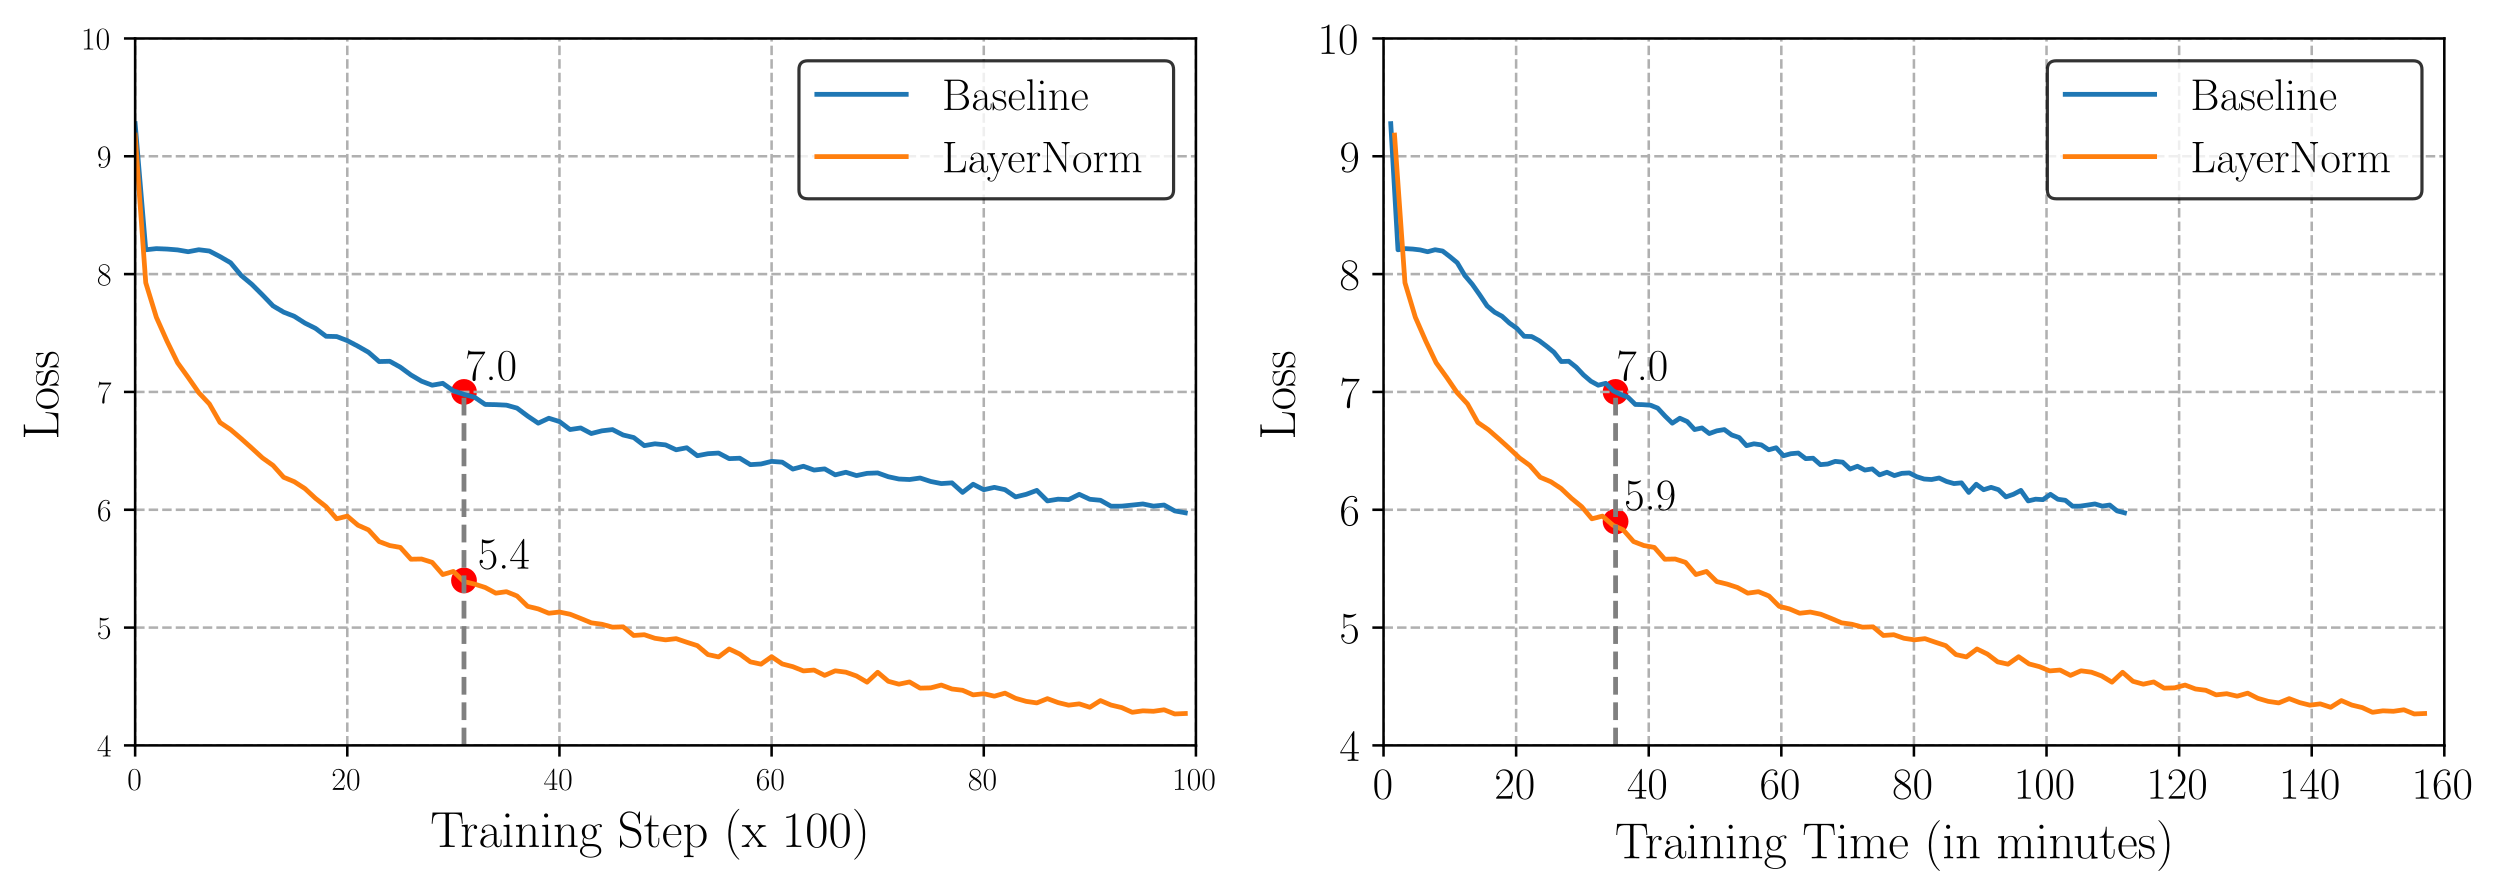 <?xml version="1.0" encoding="utf-8" standalone="no"?>
<!DOCTYPE svg PUBLIC "-//W3C//DTD SVG 1.1//EN"
  "http://www.w3.org/Graphics/SVG/1.1/DTD/svg11.dtd">
<!-- Created with matplotlib (https://matplotlib.org/) -->
<svg height="280.041pt" version="1.1" viewBox="0 0 783.129 280.041" width="783.129pt" xmlns="http://www.w3.org/2000/svg" xmlns:xlink="http://www.w3.org/1999/xlink">
 <defs>
  <style type="text/css">
*{stroke-linecap:butt;stroke-linejoin:round;}
  </style>
 </defs>
 <g id="figure_1">
  <g id="patch_1">
   <path d="M 0 280.041 
L 783.129 280.041 
L 783.129 0 
L 0 0 
z
" style="fill:#ffffff;"/>
  </g>
  <g id="axes_1">
   <g id="patch_2">
    <path d="M 42.332 233.503 
L 374.625 233.503 
L 374.625 12.043 
L 42.332 12.043 
z
" style="fill:#ffffff;"/>
   </g>
   <g id="PathCollection_1">
    <defs>
     <path d="M 0 3.536 
C 0.938 3.536 1.837 3.163 2.5 2.5 
C 3.163 1.837 3.536 0.938 3.536 0 
C 3.536 -0.938 3.163 -1.837 2.5 -2.5 
C 1.837 -3.163 0.938 -3.536 0 -3.536 
C -0.938 -3.536 -1.837 -3.163 -2.5 -2.5 
C -3.163 -1.837 -3.536 -0.938 -3.536 0 
C -3.536 0.938 -3.163 1.837 -2.5 2.5 
C -1.837 3.163 -0.938 3.536 0 3.536 
z
" id="m568f57b5bf" style="stroke:#ff0000;"/>
    </defs>
    <g clip-path="url(#p402d7a55b8)">
     <use style="fill:#ff0000;stroke:#ff0000;" x="145.343" xlink:href="#m568f57b5bf" y="122.773"/>
    </g>
   </g>
   <g id="PathCollection_2">
    <g clip-path="url(#p402d7a55b8)">
     <use style="fill:#ff0000;stroke:#ff0000;" x="145.343" xlink:href="#m568f57b5bf" y="181.829"/>
    </g>
   </g>
   <g id="matplotlib.axis_1">
    <g id="xtick_1">
     <g id="line2d_1">
      <path clip-path="url(#p402d7a55b8)" d="M 42.332 233.503 
L 42.332 12.043 
" style="fill:none;stroke:#b0b0b0;stroke-dasharray:2.96,1.28;stroke-dashoffset:0;stroke-width:0.8;"/>
     </g>
     <g id="line2d_2">
      <defs>
       <path d="M 0 0 
L 0 3.5 
" id="md07939e142" style="stroke:#000000;stroke-width:0.8;"/>
      </defs>
      <g>
       <use style="stroke:#000000;stroke-width:0.8;" x="42.332" xlink:href="#md07939e142" y="233.503"/>
      </g>
     </g>
     <g id="text_1">
      <!-- $0$ -->
      <defs>
       <path d="M 42 31.844 
C 42 37.969 41.906 48.422 37.703 56.453 
C 34 63.484 28.094 66 22.906 66 
C 18.094 66 12 63.781 8.203 56.562 
C 4.203 49.016 3.797 39.672 3.797 31.844 
C 3.797 26.109 3.906 17.375 7 9.734 
C 11.297 -0.609 19 -2 22.906 -2 
C 27.5 -2 34.5 -0.109 38.594 9.438 
C 41.594 16.375 42 24.5 42 31.844 
z
M 22.906 -0.406 
C 16.5 -0.406 12.703 5.125 11.297 12.75 
C 10.203 18.688 10.203 27.328 10.203 32.953 
C 10.203 40.688 10.203 47.109 11.5 53.234 
C 13.406 61.781 19 64.391 22.906 64.391 
C 27 64.391 32.297 61.672 34.203 53.438 
C 35.5 47.719 35.594 40.984 35.594 32.953 
C 35.594 26.422 35.594 18.375 34.406 12.453 
C 32.297 1.5 26.406 -0.406 22.906 -0.406 
z
" id="CMR17-48"/>
      </defs>
      <g transform="translate(39.841 247.421)scale(0.1 -0.1)">
       <use transform="scale(0.996)" xlink:href="#CMR17-48"/>
      </g>
     </g>
    </g>
    <g id="xtick_2">
     <g id="line2d_3">
      <path clip-path="url(#p402d7a55b8)" d="M 108.79 233.503 
L 108.79 12.043 
" style="fill:none;stroke:#b0b0b0;stroke-dasharray:2.96,1.28;stroke-dashoffset:0;stroke-width:0.8;"/>
     </g>
     <g id="line2d_4">
      <g>
       <use style="stroke:#000000;stroke-width:0.8;" x="108.79" xlink:href="#md07939e142" y="233.503"/>
      </g>
     </g>
     <g id="text_2">
      <!-- $20$ -->
      <defs>
       <path d="M 41.703 15.469 
L 39.906 15.469 
C 38.906 8.391 38.094 7.188 37.703 6.594 
C 37.203 5.797 30 5.797 28.594 5.797 
L 9.406 5.797 
C 13 9.688 20 16.766 28.5 24.938 
C 34.594 30.719 41.703 37.5 41.703 47.391 
C 41.703 59.188 32.297 66 21.797 66 
C 10.797 66 4.094 56.297 4.094 47.297 
C 4.094 43.391 7 42.891 8.203 42.891 
C 9.203 42.891 12.203 43.484 12.203 46.984 
C 12.203 50.094 9.594 51 8.203 51 
C 7.594 51 7 50.891 6.594 50.688 
C 8.5 59.188 14.297 63.391 20.406 63.391 
C 29.094 63.391 34.797 56.5 34.797 47.391 
C 34.797 38.703 29.703 31.219 24 24.734 
L 4.094 2.297 
L 4.094 0 
L 39.297 0 
z
" id="CMR17-50"/>
      </defs>
      <g transform="translate(103.809 247.421)scale(0.1 -0.1)">
       <use transform="scale(0.996)" xlink:href="#CMR17-50"/>
       <use transform="translate(45.69 0)scale(0.996)" xlink:href="#CMR17-48"/>
      </g>
     </g>
    </g>
    <g id="xtick_3">
     <g id="line2d_5">
      <path clip-path="url(#p402d7a55b8)" d="M 175.249 233.503 
L 175.249 12.043 
" style="fill:none;stroke:#b0b0b0;stroke-dasharray:2.96,1.28;stroke-dashoffset:0;stroke-width:0.8;"/>
     </g>
     <g id="line2d_6">
      <g>
       <use style="stroke:#000000;stroke-width:0.8;" x="175.249" xlink:href="#md07939e142" y="233.503"/>
      </g>
     </g>
     <g id="text_3">
      <!-- $40$ -->
      <defs>
       <path d="M 33.594 64.797 
C 33.594 66.891 33.5 67 31.703 67 
L 2 19.594 
L 2 17 
L 27.797 17 
L 27.797 7.188 
C 27.797 3.594 27.594 2.594 20.594 2.594 
L 18.703 2.594 
L 18.703 0 
C 21.906 0.188 27.297 0.188 30.703 0.188 
C 34.094 0.188 39.5 0.188 42.703 0 
L 42.703 2.594 
L 40.797 2.594 
C 33.797 2.594 33.594 3.594 33.594 7.188 
L 33.594 17 
L 43.797 17 
L 43.797 19.594 
L 33.594 19.594 
z
M 28.094 58.172 
L 28.094 19.594 
L 4 19.594 
z
" id="CMR17-52"/>
      </defs>
      <g transform="translate(170.268 247.421)scale(0.1 -0.1)">
       <use transform="scale(0.996)" xlink:href="#CMR17-52"/>
       <use transform="translate(45.69 0)scale(0.996)" xlink:href="#CMR17-48"/>
      </g>
     </g>
    </g>
    <g id="xtick_4">
     <g id="line2d_7">
      <path clip-path="url(#p402d7a55b8)" d="M 241.707 233.503 
L 241.707 12.043 
" style="fill:none;stroke:#b0b0b0;stroke-dasharray:2.96,1.28;stroke-dashoffset:0;stroke-width:0.8;"/>
     </g>
     <g id="line2d_8">
      <g>
       <use style="stroke:#000000;stroke-width:0.8;" x="241.707" xlink:href="#md07939e142" y="233.503"/>
      </g>
     </g>
     <g id="text_4">
      <!-- $60$ -->
      <defs>
       <path d="M 10.594 34.344 
C 10.594 58 21.797 63.688 28.297 63.688 
C 30.406 63.688 35.5 63.266 37.5 59.094 
C 35.906 59.094 32.906 59.094 32.906 55.594 
C 32.906 52.891 35.094 52 36.5 52 
C 37.406 52 40.094 52.391 40.094 55.797 
C 40.094 62.297 35.094 66 28.203 66 
C 16.297 66 3.797 53.297 3.797 31.422 
C 3.797 4.016 15.094 -2 23.094 -2 
C 32.797 -2 42 6.734 42 20.234 
C 42 32.828 33.906 42 23.703 42 
C 17.594 42 13.094 37.969 10.594 30.922 
z
M 23.094 0.391 
C 10.797 0.391 10.797 18.938 10.797 22.656 
C 10.797 29.906 14.203 40.391 23.5 40.391 
C 25.203 40.391 30.094 40.391 33.406 33.438 
C 35.203 29.516 35.203 25.375 35.203 20.344 
C 35.203 14.906 35.203 10.875 33.094 6.844 
C 30.906 2.703 27.703 0.391 23.094 0.391 
z
" id="CMR17-54"/>
      </defs>
      <g transform="translate(236.726 247.421)scale(0.1 -0.1)">
       <use transform="scale(0.996)" xlink:href="#CMR17-54"/>
       <use transform="translate(45.69 0)scale(0.996)" xlink:href="#CMR17-48"/>
      </g>
     </g>
    </g>
    <g id="xtick_5">
     <g id="line2d_9">
      <path clip-path="url(#p402d7a55b8)" d="M 308.166 233.503 
L 308.166 12.043 
" style="fill:none;stroke:#b0b0b0;stroke-dasharray:2.96,1.28;stroke-dashoffset:0;stroke-width:0.8;"/>
     </g>
     <g id="line2d_10">
      <g>
       <use style="stroke:#000000;stroke-width:0.8;" x="308.166" xlink:href="#md07939e142" y="233.503"/>
      </g>
     </g>
     <g id="text_5">
      <!-- $80$ -->
      <defs>
       <path d="M 27.203 35.766 
C 33.5 38.969 39.906 43.797 39.906 51.531 
C 39.906 60.688 31.094 66 23 66 
C 13.906 66 5.906 59.375 5.906 50.234 
C 5.906 47.719 6.5 43.391 10.406 39.578 
C 11.406 38.578 15.594 35.562 18.297 33.656 
C 13.797 31.344 3.297 25.812 3.297 14.766 
C 3.297 4.406 13.094 -2 22.797 -2 
C 33.5 -2 42.5 5.719 42.5 15.969 
C 42.5 25.109 36.406 29.328 32.406 32.047 
z
M 14.094 44.609 
C 13.297 45.109 9.297 48.219 9.297 52.938 
C 9.297 59.078 15.594 63.688 22.797 63.688 
C 30.703 63.688 36.5 58.062 36.5 51.531 
C 36.5 42.188 26.094 36.859 25.594 36.859 
C 25.5 36.859 25.406 36.859 24.594 37.469 
z
M 32.5 24 
C 34 22.906 38.797 19.578 38.797 13.453 
C 38.797 6.016 31.406 0.391 23 0.391 
C 13.906 0.391 7 6.922 7 14.859 
C 7 22.797 13.094 29.438 20 32.547 
z
" id="CMR17-56"/>
      </defs>
      <g transform="translate(303.185 247.421)scale(0.1 -0.1)">
       <use transform="scale(0.996)" xlink:href="#CMR17-56"/>
       <use transform="translate(45.69 0)scale(0.996)" xlink:href="#CMR17-48"/>
      </g>
     </g>
    </g>
    <g id="xtick_6">
     <g id="line2d_11">
      <path clip-path="url(#p402d7a55b8)" d="M 374.625 233.503 
L 374.625 12.043 
" style="fill:none;stroke:#b0b0b0;stroke-dasharray:2.96,1.28;stroke-dashoffset:0;stroke-width:0.8;"/>
     </g>
     <g id="line2d_12">
      <g>
       <use style="stroke:#000000;stroke-width:0.8;" x="374.625" xlink:href="#md07939e142" y="233.503"/>
      </g>
     </g>
     <g id="text_6">
      <!-- $100$ -->
      <defs>
       <path d="M 26.594 63.797 
C 26.594 65.891 26.5 66 25.094 66 
C 21.203 61.359 15.297 59.891 9.703 59.688 
C 9.406 59.688 8.906 59.688 8.797 59.5 
C 8.703 59.297 8.703 59.094 8.703 57 
C 11.797 57 17 57.594 21 59.984 
L 21 7.297 
C 21 3.797 20.797 2.594 12.203 2.594 
L 9.203 2.594 
L 9.203 0 
C 14 0.094 19 0.188 23.797 0.188 
C 28.594 0.188 33.594 0.094 38.406 0 
L 38.406 2.594 
L 35.406 2.594 
C 26.797 2.594 26.594 3.688 26.594 7.297 
z
" id="CMR17-49"/>
      </defs>
      <g transform="translate(367.153 247.421)scale(0.1 -0.1)">
       <use transform="scale(0.996)" xlink:href="#CMR17-49"/>
       <use transform="translate(45.69 0)scale(0.996)" xlink:href="#CMR17-48"/>
       <use transform="translate(91.381 0)scale(0.996)" xlink:href="#CMR17-48"/>
      </g>
     </g>
    </g>
    <g id="text_7">
     <!-- Training Step (x 100) -->
     <defs>
      <path d="M 62.203 67.688 
L 4.5 67.688 
L 2.797 45.688 
L 4.594 45.688 
C 5.906 62.203 7.297 65.094 22.703 65.094 
C 24.5 65.094 27.406 65.094 28.203 64.984 
C 30.094 64.688 30.094 63.5 30.094 61.203 
L 30.094 7.266 
C 30.094 3.688 29.797 2.594 21.5 2.594 
L 18.703 2.594 
L 18.703 0 
C 23.5 0.094 28.5 0.188 33.406 0.188 
C 38.297 0.188 43.297 0.094 48.094 0 
L 48.094 2.594 
L 45.297 2.594 
C 37 2.594 36.703 3.688 36.703 7.266 
L 36.703 61.203 
C 36.703 63.391 36.703 64.594 38.5 64.984 
C 39.297 65.094 42.203 65.094 44 65.094 
C 59.297 65.094 60.797 62.203 62.094 45.688 
L 63.906 45.688 
z
" id="CMR17-84"/>
      <path d="M 15 23.703 
C 15 33.344 19.094 42.391 26.594 42.391 
C 27.297 42.391 28 42.297 28.703 41.984 
C 28.703 41.984 26.5 41.281 26.5 38.672 
C 26.5 36.266 28.406 35.266 29.906 35.266 
C 31.094 35.266 33.297 35.969 33.297 38.781 
C 33.297 41.984 30.094 44 26.703 44 
C 19.094 44 15.797 36.562 14.797 33.047 
L 14.703 33.047 
L 14.703 44 
L 3.094 42.891 
L 3.094 40.281 
C 9 40.281 9.906 39.688 9.906 34.859 
L 9.906 6.922 
C 9.906 3.094 9.5 2.594 3.094 2.594 
L 3.094 0 
C 5.5 0.188 10.094 0.188 12.703 0.188 
C 15.594 0.188 20.703 0.188 23.406 0 
L 23.406 2.594 
C 16.203 2.594 15 2.594 15 7.109 
z
" id="CMR17-114"/>
      <path d="M 36 25.875 
C 36 32 36 35.547 31.797 39.594 
C 28.094 42.984 23.797 44 20.406 44 
C 12.5 44 6.797 37.625 6.797 30.891 
C 6.797 27.188 9.797 27 10.406 27 
C 11.703 27 14 27.797 14 30.594 
C 14 33.094 12.094 34.188 10.406 34.188 
C 10 34.188 9.5 34.094 9.203 34 
C 11.297 40.531 16.703 42.391 20.203 42.391 
C 25.203 42.391 30.703 37.828 30.703 29.297 
L 30.703 25.5 
C 24.797 25.297 17.703 24.5 12.094 21.453 
C 5.797 17.922 4 12.844 4 9 
C 4 1.203 13 -1 18.297 -1 
C 23.797 -1 28.906 2.109 31.094 7.891 
C 31.297 3.422 34.094 -0.609 38.5 -0.609 
C 40.594 -0.609 45.906 0.797 45.906 8.797 
L 45.906 14.469 
L 44.094 14.469 
L 44.094 8.703 
C 44.094 2.516 41.406 1.703 40.094 1.703 
C 36 1.703 36 6.969 36 11.438 
z
M 30.703 13.859 
C 30.703 5.047 24.5 0.594 19 0.594 
C 14 0.594 10.094 4.344 10.094 9 
C 10.094 12.047 11.406 17.406 17.203 20.656 
C 22 23.391 27.5 23.797 30.703 24 
z
" id="CMR17-97"/>
      <path d="M 15.5 61.891 
C 15.5 64.094 13.703 66 11.406 66 
C 9.203 66 7.297 64.188 7.297 61.891 
C 7.297 59.688 9.094 57.797 11.406 57.797 
C 13.594 57.797 15.5 59.594 15.5 61.891 
z
M 3.797 42.891 
L 3.797 40.297 
C 9.406 40.297 10.203 39.688 10.203 34.859 
L 10.203 6.922 
C 10.203 3.094 9.797 2.594 3.406 2.594 
L 3.406 0 
C 5.797 0.188 10.094 0.188 12.594 0.188 
C 15 0.188 19.094 0.188 21.406 0 
L 21.406 2.594 
C 15.5 2.594 15.297 3.203 15.297 6.812 
L 15.297 44 
z
" id="CMR17-105"/>
      <path d="M 41.5 30.531 
C 41.5 35.656 40.5 44 28.703 44 
C 20.797 44 16.703 37.875 15.203 33.844 
L 15.094 33.844 
L 15.094 44 
L 3.297 42.891 
L 3.297 40.281 
C 9.203 40.281 10.094 39.688 10.094 34.859 
L 10.094 6.922 
C 10.094 3.094 9.703 2.594 3.297 2.594 
L 3.297 0 
C 5.703 0.188 10.094 0.188 12.703 0.188 
C 15.297 0.188 19.797 0.188 22.203 0 
L 22.203 2.594 
C 15.797 2.594 15.406 3 15.406 6.922 
L 15.406 26.219 
C 15.406 35.453 21 42.391 28 42.391 
C 35.406 42.391 36.203 35.766 36.203 30.938 
L 36.203 6.922 
C 36.203 3.094 35.797 2.594 29.406 2.594 
L 29.406 0 
C 31.797 0.188 36.203 0.188 38.797 0.188 
C 41.406 0.188 45.906 0.188 48.297 0 
L 48.297 2.594 
C 41.906 2.594 41.5 3 41.5 6.922 
z
" id="CMR17-110"/>
      <path d="M 11.094 18.203 
C 13 16.688 16.297 15 20.297 15 
C 28.203 15 35 21.234 35 29.609 
C 35 32.234 34.203 36.266 31.203 39.391 
C 34 42.391 38.094 43.391 40.406 43.391 
C 40.797 43.391 41.406 43.391 41.906 43.094 
C 41.5 42.984 40.594 42.594 40.594 40.984 
C 40.594 39.688 41.5 38.797 42.797 38.797 
C 44.297 38.797 45.094 39.797 45.094 41.094 
C 45.094 42.984 43.594 45 40.406 45 
C 36.406 45 32.906 43.094 30.094 40.484 
C 27.094 43.188 23.5 44.188 20.297 44.188 
C 12.406 44.188 5.594 37.984 5.594 29.609 
C 5.594 23.859 8.906 20.219 9.906 19.219 
C 6.906 15.688 6.906 11.594 6.906 11.094 
C 6.906 8.5 7.906 4.688 11.297 2.594 
C 6.094 1.281 2 -2.875 2 -8.078 
C 2 -15.562 11.5 -21 22.906 -21 
C 33.906 -21 43.797 -15.766 43.797 -7.969 
C 43.797 6 29 6 21.297 6 
C 19 6 14.906 6 14.406 6.094 
C 11.297 6.594 9.203 9.391 9.203 12.891 
C 9.203 13.797 9.203 16 11.094 18.203 
z
M 20.297 16.688 
C 11.5 16.688 11.5 27.594 11.5 29.609 
C 11.5 31.625 11.5 42.484 20.297 42.484 
C 29.094 42.484 29.094 31.625 29.094 29.609 
C 29.094 27.594 29.094 16.688 20.297 16.688 
z
M 22.906 -19.312 
C 12.906 -19.312 6 -13.797 6 -8.078 
C 6 -4.859 7.703 -1.844 9.906 -0.172 
C 12.406 1.594 13.406 1.594 20.203 1.594 
C 28.406 1.594 39.797 1.594 39.797 -8.078 
C 39.797 -13.797 32.906 -19.312 22.906 -19.312 
z
" id="CMR17-103"/>
      <path d="M 43.797 67.984 
C 43.797 69.797 43.703 69.891 43.094 69.891 
C 42.5 69.891 42.297 69.484 41.906 68.594 
L 38.906 61.953 
C 35.094 67.5 29.297 70 23 70 
C 12.797 70 4.594 61.844 4.594 51.578 
C 4.594 48.453 5.297 44.016 8.703 39.781 
C 12.406 35.156 15.906 34.344 23.906 32.234 
C 26.906 31.422 31.906 30.109 32.906 29.703 
C 38.594 27.297 41.594 21.25 41.594 15.609 
C 41.594 8.344 36.5 0.594 27.797 0.594 
C 17.094 0.594 7.094 6.641 6.406 20.75 
C 6.297 22.359 6.203 22.453 5.5 22.453 
C 4.703 22.453 4.594 22.359 4.594 20.344 
L 4.594 0 
C 4.594 -1.812 4.703 -1.906 5.297 -1.906 
C 6 -1.906 6.203 -1.406 7.594 1.703 
C 7.703 2 7.703 2.203 9.594 6.031 
C 14.594 -0.609 23 -2 27.797 -2 
C 38.703 -2 46.406 7.141 46.406 17.828 
C 46.406 23.062 44.5 27.094 43.406 28.906 
C 39.203 35.359 34.703 36.562 29.906 37.766 
C 29.203 38.078 29 38.078 23.406 39.484 
C 18 40.891 15.703 41.594 13.203 44.312 
C 10.406 47.438 9.406 50.672 9.406 53.891 
C 9.406 60.438 14.594 67.594 23.094 67.594 
C 33.703 67.594 40.297 60.031 41.797 47.438 
C 42.094 45.625 42.203 45.531 42.906 45.531 
C 43.797 45.531 43.797 45.828 43.797 47.547 
z
" id="CMR17-83"/>
      <path d="M 15.094 40.391 
L 29.094 40.391 
L 29.094 43 
L 15.094 43 
L 15.094 62 
L 13.297 62 
C 13.094 51.438 9.594 42.188 1.094 41.984 
L 1.094 40.391 
L 9.797 40.391 
L 9.797 12.156 
C 9.797 10.234 9.797 -1 21.406 -1 
C 27.297 -1 30.703 4.812 30.703 12.25 
L 30.703 17.984 
L 28.906 17.984 
L 28.906 12.344 
C 28.906 5.422 26.203 0.797 22 0.797 
C 19.094 0.797 15.094 2.797 15.094 11.953 
z
" id="CMR17-116"/>
      <path d="M 38.094 23.484 
C 38.5 23.891 38.5 24.094 38.5 25.094 
C 38.5 35.172 33.094 44 21.703 44 
C 11.094 44 2.703 33.984 2.703 21.781 
C 2.703 8.656 12.203 -1 22.797 -1 
C 34 -1 38.406 9.672 38.406 11.797 
C 38.406 12.5 37.797 12.5 37.594 12.5 
C 36.906 12.5 36.797 12.297 36.406 11.078 
C 34.203 4.219 28.703 0.797 23.5 0.797 
C 19.203 0.797 14.906 3.219 12.203 7.656 
C 9.094 12.797 9.094 18.75 9.094 23.484 
z
M 9.203 25 
C 9.906 39.234 17.594 42.391 21.594 42.391 
C 28.406 42.391 33 36.062 33.094 25 
z
" id="CMR17-101"/>
      <path d="M 22 -17.406 
C 15.594 -17.406 15.203 -17 15.203 -13.031 
L 15.203 5.938 
C 18.094 1.703 22.297 -1 27.594 -1 
C 37.594 -1 47.703 7.859 47.703 21.594 
C 47.703 34.312 39 44 28.703 44 
C 22.703 44 17.797 40.672 15 36.641 
L 15 44 
L 3.094 42.891 
L 3.094 40.266 
C 9 40.266 9.906 39.672 9.906 34.812 
L 9.906 -13.031 
C 9.906 -16.891 9.5 -17.406 3.094 -17.406 
L 3.094 -20 
C 5.5 -19.812 9.906 -19.812 12.5 -19.812 
C 15.094 -19.812 19.594 -19.812 22 -20 
z
M 15.203 31.484 
C 15.203 32.906 15.203 35.016 19.094 38.766 
C 19.594 39.156 23 42.188 28 42.188 
C 35.297 42.188 41.297 33 41.297 21.5 
C 41.297 9.984 34.906 0.594 27 0.594 
C 23.406 0.594 19.5 2.312 16.5 7.047 
C 15.203 9.281 15.203 9.875 15.203 11.5 
z
" id="CMR17-112"/>
      <path d="M 30.594 -24.406 
C 30.594 -24.312 30.594 -24.109 30.297 -23.812 
C 25.703 -19.109 13.406 -6.297 13.406 24.938 
C 13.406 56.172 25.5 68.875 30.406 73.891 
C 30.406 73.984 30.594 74.188 30.594 74.484 
C 30.594 74.797 30.297 75 29.906 75 
C 28.797 75 20.297 67.578 15.406 56.562 
C 10.406 45.453 9 34.656 9 25.047 
C 9 17.828 9.703 5.625 15.703 -7.297 
C 20.5 -17.703 28.703 -25 29.906 -25 
C 30.406 -25 30.594 -24.812 30.594 -24.406 
z
" id="CMR17-40"/>
      <path d="M 26 23.297 
C 29 27.188 32.406 31.594 35.203 34.891 
C 38.5 38.688 42.297 40.297 46.703 40.391 
L 46.703 43 
C 45 42.891 41.5 42.797 39.703 42.797 
C 37 42.797 33.906 42.797 31.594 43 
L 31.594 40.391 
C 33 40.188 33.797 39.188 33.797 37.797 
C 33.797 36 32.797 34.891 32.297 34.188 
L 24.906 24.797 
L 16.094 36.297 
C 15.203 37.391 15.203 37.594 15.203 38.094 
C 15.203 39.297 16.203 40.297 17.906 40.391 
L 17.906 43 
C 15.5 42.797 11.203 42.797 8.703 42.797 
C 6 42.797 2.797 42.797 0.594 43 
L 0.594 40.391 
C 6 40.391 7.203 40 9.594 37 
L 21.094 22.094 
C 21.297 21.891 21.797 21.297 21.797 21 
C 21.797 20.594 13.094 9.891 12 8.5 
C 7.5 3.094 2.797 2.688 0.094 2.594 
L 0.094 0 
C 1.797 0.094 5.297 0.188 7.094 0.188 
C 9.094 0.188 13.5 0.188 15.297 0 
L 15.297 2.594 
C 14.703 2.688 13.094 2.891 13.094 5.188 
C 13.094 7 13.906 8.094 14.797 9.297 
L 23.094 19.5 
L 31.797 8.188 
C 32.594 7.094 33.797 5.594 33.797 4.891 
C 33.797 3.5 32.594 2.688 31 2.594 
L 31 0 
C 33.406 0.188 37.703 0.188 40.203 0.188 
C 42.906 0.188 46.094 0.188 48.297 0 
L 48.297 2.594 
C 43.297 2.594 41.797 2.797 39.406 5.891 
z
" id="CMR17-120"/>
      <path d="M 26.297 24.938 
C 26.297 32.141 25.594 44.359 19.594 57.266 
C 14.797 67.688 6.594 75 5.406 75 
C 5.094 75 4.703 74.891 4.703 74.391 
C 4.703 74.188 4.797 74.094 4.906 73.891 
C 9.703 68.875 21.906 56.172 21.906 25.047 
C 21.906 -6.188 9.797 -18.906 4.906 -23.906 
C 4.797 -24.109 4.703 -24.203 4.703 -24.406 
C 4.703 -24.906 5.094 -25 5.406 -25 
C 6.5 -25 15 -17.609 19.906 -6.594 
C 24.906 4.516 26.297 15.328 26.297 24.938 
z
" id="CMR17-41"/>
     </defs>
     <g transform="translate(134.774 265.314)scale(0.16 -0.16)">
      <use transform="scale(0.996)" xlink:href="#CMR17-84"/>
      <use transform="translate(58.703 0)scale(0.996)" xlink:href="#CMR17-114"/>
      <use transform="translate(93.983 0)scale(0.996)" xlink:href="#CMR17-97"/>
      <use transform="translate(139.674 0)scale(0.996)" xlink:href="#CMR17-105"/>
      <use transform="translate(164.545 0)scale(0.996)" xlink:href="#CMR17-110"/>
      <use transform="translate(215.44 0)scale(0.996)" xlink:href="#CMR17-105"/>
      <use transform="translate(240.311 0)scale(0.996)" xlink:href="#CMR17-110"/>
      <use transform="translate(291.207 0)scale(0.996)" xlink:href="#CMR17-103"/>
      <use transform="translate(366.973 0)scale(0.996)" xlink:href="#CMR17-83"/>
      <use transform="translate(417.869 0)scale(0.996)" xlink:href="#CMR17-116"/>
      <use transform="translate(453.149 0)scale(0.996)" xlink:href="#CMR17-101"/>
      <use transform="translate(493.635 0)scale(0.996)" xlink:href="#CMR17-112"/>
      <use transform="translate(574.606 0)scale(0.996)" xlink:href="#CMR17-40"/>
      <use transform="translate(609.887 0)scale(0.996)" xlink:href="#CMR17-120"/>
      <use transform="translate(688.256 0)scale(0.996)" xlink:href="#CMR17-49"/>
      <use transform="translate(733.946 0)scale(0.996)" xlink:href="#CMR17-48"/>
      <use transform="translate(779.637 0)scale(0.996)" xlink:href="#CMR17-48"/>
      <use transform="translate(825.327 0)scale(0.996)" xlink:href="#CMR17-41"/>
     </g>
    </g>
   </g>
   <g id="matplotlib.axis_2">
    <g id="ytick_1">
     <g id="line2d_13">
      <path clip-path="url(#p402d7a55b8)" d="M 42.332 233.503 
L 374.625 233.503 
" style="fill:none;stroke:#b0b0b0;stroke-dasharray:2.96,1.28;stroke-dashoffset:0;stroke-width:0.8;"/>
     </g>
     <g id="line2d_14">
      <defs>
       <path d="M 0 0 
L -3.5 0 
" id="mcc487c7aac" style="stroke:#000000;stroke-width:0.8;"/>
      </defs>
      <g>
       <use style="stroke:#000000;stroke-width:0.8;" x="42.332" xlink:href="#mcc487c7aac" y="233.503"/>
      </g>
     </g>
     <g id="text_8">
      <!-- $4$ -->
      <g transform="translate(30.35 236.962)scale(0.1 -0.1)">
       <use transform="scale(0.996)" xlink:href="#CMR17-52"/>
      </g>
     </g>
    </g>
    <g id="ytick_2">
     <g id="line2d_15">
      <path clip-path="url(#p402d7a55b8)" d="M 42.332 196.593 
L 374.625 196.593 
" style="fill:none;stroke:#b0b0b0;stroke-dasharray:2.96,1.28;stroke-dashoffset:0;stroke-width:0.8;"/>
     </g>
     <g id="line2d_16">
      <g>
       <use style="stroke:#000000;stroke-width:0.8;" x="42.332" xlink:href="#mcc487c7aac" y="196.593"/>
      </g>
     </g>
     <g id="text_9">
      <!-- $5$ -->
      <defs>
       <path d="M 11.406 58.594 
C 12.406 58.188 16.5 56.891 20.703 56.891 
C 30 56.891 35.094 61.891 38 64.688 
C 38 65.484 38 66 37.406 66 
C 37.297 66 37.094 66 36.297 65.594 
C 32.797 64.094 28.703 63 23.703 63 
C 20.703 63 16.203 63.359 11.297 65.484 
C 10.203 66 10 66 9.906 66 
C 9.406 66 9.297 65.891 9.297 63.906 
L 9.297 34.859 
C 9.297 33.016 9.297 32.5 10.297 32.5 
C 10.797 32.5 11 32.703 11.5 33.422 
C 14.703 38.047 19.094 40 24.094 40 
C 27.594 40 35.094 37.734 35.094 20.203 
C 35.094 16.984 35.094 11.188 32.094 6.594 
C 29.594 2.484 25.703 0.391 21.406 0.391 
C 14.797 0.391 8.094 4.984 6.297 12.688 
C 6.703 12.594 7.5 12.391 7.906 12.391 
C 9.203 12.391 11.703 13.094 11.703 16.188 
C 11.703 18.891 9.797 20 7.906 20 
C 5.594 20 4.094 18.594 4.094 15.797 
C 4.094 7.094 11 -2 21.594 -2 
C 31.906 -2 41.703 6.891 41.703 19.797 
C 41.703 32.094 33.906 41.594 24.203 41.594 
C 19.094 41.594 14.797 39.688 11.406 36 
z
" id="CMR17-53"/>
      </defs>
      <g transform="translate(30.35 200.052)scale(0.1 -0.1)">
       <use transform="scale(0.996)" xlink:href="#CMR17-53"/>
      </g>
     </g>
    </g>
    <g id="ytick_3">
     <g id="line2d_17">
      <path clip-path="url(#p402d7a55b8)" d="M 42.332 159.683 
L 374.625 159.683 
" style="fill:none;stroke:#b0b0b0;stroke-dasharray:2.96,1.28;stroke-dashoffset:0;stroke-width:0.8;"/>
     </g>
     <g id="line2d_18">
      <g>
       <use style="stroke:#000000;stroke-width:0.8;" x="42.332" xlink:href="#mcc487c7aac" y="159.683"/>
      </g>
     </g>
     <g id="text_10">
      <!-- $6$ -->
      <g transform="translate(30.35 163.142)scale(0.1 -0.1)">
       <use transform="scale(0.996)" xlink:href="#CMR17-54"/>
      </g>
     </g>
    </g>
    <g id="ytick_4">
     <g id="line2d_19">
      <path clip-path="url(#p402d7a55b8)" d="M 42.332 122.773 
L 374.625 122.773 
" style="fill:none;stroke:#b0b0b0;stroke-dasharray:2.96,1.28;stroke-dashoffset:0;stroke-width:0.8;"/>
     </g>
     <g id="line2d_20">
      <g>
       <use style="stroke:#000000;stroke-width:0.8;" x="42.332" xlink:href="#mcc487c7aac" y="122.773"/>
      </g>
     </g>
     <g id="text_11">
      <!-- $7$ -->
      <defs>
       <path d="M 45.094 61.797 
L 45.094 64 
L 21.594 64 
C 9.906 64 9.703 65.094 9.297 67 
L 7.5 67 
L 4.594 48.5 
L 6.406 48.5 
C 6.703 50.406 7.406 55.5 8.594 57.391 
C 9.203 58.188 16.594 58.188 18.297 58.188 
L 40.297 58.188 
L 29.203 41.719 
C 21.797 30.641 16.703 15.672 16.703 2.594 
C 16.703 1.391 16.703 -2 20.297 -2 
C 23.906 -2 23.906 1.391 23.906 2.688 
L 23.906 7.281 
C 23.906 23.656 26.703 34.438 31.297 41.312 
z
" id="CMR17-55"/>
      </defs>
      <g transform="translate(30.35 126.232)scale(0.1 -0.1)">
       <use transform="scale(0.996)" xlink:href="#CMR17-55"/>
      </g>
     </g>
    </g>
    <g id="ytick_5">
     <g id="line2d_21">
      <path clip-path="url(#p402d7a55b8)" d="M 42.332 85.863 
L 374.625 85.863 
" style="fill:none;stroke:#b0b0b0;stroke-dasharray:2.96,1.28;stroke-dashoffset:0;stroke-width:0.8;"/>
     </g>
     <g id="line2d_22">
      <g>
       <use style="stroke:#000000;stroke-width:0.8;" x="42.332" xlink:href="#mcc487c7aac" y="85.863"/>
      </g>
     </g>
     <g id="text_12">
      <!-- $8$ -->
      <g transform="translate(30.35 89.322)scale(0.1 -0.1)">
       <use transform="scale(0.996)" xlink:href="#CMR17-56"/>
      </g>
     </g>
    </g>
    <g id="ytick_6">
     <g id="line2d_23">
      <path clip-path="url(#p402d7a55b8)" d="M 42.332 48.953 
L 374.625 48.953 
" style="fill:none;stroke:#b0b0b0;stroke-dasharray:2.96,1.28;stroke-dashoffset:0;stroke-width:0.8;"/>
     </g>
     <g id="line2d_24">
      <g>
       <use style="stroke:#000000;stroke-width:0.8;" x="42.332" xlink:href="#mcc487c7aac" y="48.953"/>
      </g>
     </g>
     <g id="text_13">
      <!-- $9$ -->
      <defs>
       <path d="M 35.203 29.234 
C 35.203 7 26.094 0.391 18.594 0.391 
C 16.297 0.391 10.703 0.672 8.406 4.391 
C 11 4 12.906 5.391 12.906 7.891 
C 12.906 10.594 10.703 11.5 9.297 11.5 
C 8.406 11.5 5.703 11.094 5.703 7.688 
C 5.703 1.062 11.594 -2 18.797 -2 
C 30.297 -2 42 10.391 42 32.656 
C 42 60.266 30.797 66 23.203 66 
C 13.297 66 3.797 57.25 3.797 43.75 
C 3.797 31.25 11.906 22 22.094 22 
C 30.5 22 34.203 29.844 35.203 33.156 
z
M 22.297 23.594 
C 19.594 23.594 15.797 24.094 12.703 30.141 
C 10.594 34.078 10.594 38.703 10.594 43.641 
C 10.594 49.594 10.594 53.719 13.406 58.156 
C 14.797 60.266 17.406 63.688 23.203 63.688 
C 35 63.688 35 45.453 35 41.422 
C 35 34.266 31.797 23.594 22.297 23.594 
z
" id="CMR17-57"/>
      </defs>
      <g transform="translate(30.35 52.412)scale(0.1 -0.1)">
       <use transform="scale(0.996)" xlink:href="#CMR17-57"/>
      </g>
     </g>
    </g>
    <g id="ytick_7">
     <g id="line2d_25">
      <path clip-path="url(#p402d7a55b8)" d="M 42.332 12.043 
L 374.625 12.043 
" style="fill:none;stroke:#b0b0b0;stroke-dasharray:2.96,1.28;stroke-dashoffset:0;stroke-width:0.8;"/>
     </g>
     <g id="line2d_26">
      <g>
       <use style="stroke:#000000;stroke-width:0.8;" x="42.332" xlink:href="#mcc487c7aac" y="12.043"/>
      </g>
     </g>
     <g id="text_14">
      <!-- $10$ -->
      <g transform="translate(25.369 15.502)scale(0.1 -0.1)">
       <use transform="scale(0.996)" xlink:href="#CMR17-49"/>
       <use transform="translate(45.69 0)scale(0.996)" xlink:href="#CMR17-48"/>
      </g>
     </g>
    </g>
    <g id="text_15">
     <!-- Loss -->
     <defs>
      <path d="M 54.203 25.188 
L 52.406 25.188 
C 51.594 15.328 50.297 2.594 33.203 2.594 
L 23.906 2.594 
C 19.906 2.594 19.703 3.094 19.703 6.469 
L 19.703 60.812 
C 19.703 64.391 19.906 65.391 27.5 65.391 
L 29.703 65.391 
L 29.703 68 
C 25.594 67.797 20.797 67.797 16.703 67.797 
C 13.594 67.797 8 67.797 5.094 68 
L 5.094 65.391 
C 12 65.391 13.094 65.391 13.094 60.906 
L 13.094 7.078 
C 13.094 2.594 12 2.594 5.094 2.594 
L 5.094 0 
L 51.797 0 
z
" id="CMR17-76"/>
      <path d="M 43.094 21.188 
C 43.094 34 33.797 44 22.906 44 
C 12 44 2.703 34 2.703 21.188 
C 2.703 8.594 12 -1 22.906 -1 
C 33.797 -1 43.094 8.594 43.094 21.188 
z
M 22.906 0.797 
C 18.203 0.797 14.203 3.594 11.906 7.5 
C 9.406 12 9.094 17.594 9.094 22 
C 9.094 26.188 9.297 31.391 11.906 35.891 
C 13.906 39.188 17.797 42.391 22.906 42.391 
C 27.406 42.391 31.203 39.891 33.594 36.391 
C 36.703 31.688 36.703 25.094 36.703 22 
C 36.703 18.094 36.5 12.094 33.797 7.297 
C 31 2.688 26.703 0.797 22.906 0.797 
z
" id="CMR17-111"/>
      <path d="M 30.906 42 
C 30.906 43.797 30.797 43.891 30.203 43.891 
C 29.797 43.891 29.703 43.797 28.5 42.297 
C 28.203 41.891 27.297 40.891 27 40.5 
C 23.797 43.891 19.297 44 17.594 44 
C 6.5 44 2.5 38.188 2.5 32.391 
C 2.5 23.391 12.703 21.297 15.594 20.688 
C 21.906 19.391 24.094 19 26.203 17.188 
C 27.5 16 29.703 13.797 29.703 10.188 
C 29.703 6 27.297 0.594 18.094 0.594 
C 9.406 0.594 6.297 7.188 4.5 16 
C 4.203 17.391 4.203 17.5 3.406 17.5 
C 2.594 17.5 2.5 17.391 2.5 15.391 
L 2.5 1 
C 2.5 -0.812 2.594 -0.906 3.203 -0.906 
C 3.703 -0.906 3.797 -0.812 4.297 0 
C 4.906 0.891 6.406 3.297 7 4.297 
C 9 1.594 12.5 -1 18.094 -1 
C 28 -1 33.297 4.391 33.297 12.188 
C 33.297 17.297 30.594 20 29.297 21.188 
C 26.297 24.297 22.797 25 18.594 25.797 
C 13.094 27 6.094 28.391 6.094 34.5 
C 6.094 37.094 7.5 42.594 17.594 42.594 
C 28.297 42.594 28.906 32.594 29.094 29.391 
C 29.203 28.891 29.703 28.797 30 28.797 
C 30.906 28.797 30.906 29.094 30.906 30.797 
z
" id="CMR17-115"/>
     </defs>
     <g transform="translate(18.27 137.707)rotate(-90)scale(0.16 -0.16)">
      <use transform="scale(0.996)" xlink:href="#CMR17-76"/>
      <use transform="translate(57.381 0)scale(0.996)" xlink:href="#CMR17-111"/>
      <use transform="translate(103.072 0)scale(0.996)" xlink:href="#CMR17-115"/>
      <use transform="translate(138.873 0)scale(0.996)" xlink:href="#CMR17-115"/>
     </g>
    </g>
   </g>
   <g id="line2d_27">
    <path clip-path="url(#p402d7a55b8)" d="M 42.332 38.727 
L 45.655 78.244 
L 48.978 77.881 
L 52.301 78.019 
L 55.623 78.285 
L 58.946 78.858 
L 62.269 78.229 
L 65.592 78.636 
L 68.915 80.378 
L 72.238 82.311 
L 75.561 86.305 
L 78.884 89.07 
L 82.207 92.374 
L 85.53 95.823 
L 88.853 97.78 
L 92.176 99.08 
L 95.499 101.199 
L 98.822 102.856 
L 102.144 105.341 
L 105.467 105.425 
L 108.79 106.704 
L 112.113 108.452 
L 115.436 110.353 
L 118.759 113.254 
L 122.082 113.168 
L 125.405 115.017 
L 128.728 117.46 
L 132.051 119.41 
L 135.374 120.668 
L 138.697 120.074 
L 142.02 122.43 
L 145.343 123.54 
L 148.665 124.44 
L 151.988 126.692 
L 155.311 126.757 
L 158.634 126.919 
L 161.957 127.838 
L 165.28 130.327 
L 168.603 132.555 
L 171.926 131.015 
L 175.249 132.058 
L 178.572 134.556 
L 181.895 134.056 
L 185.218 135.804 
L 188.541 134.96 
L 191.863 134.567 
L 195.186 136.263 
L 198.509 137.061 
L 201.832 139.597 
L 205.155 139.023 
L 208.478 139.361 
L 211.801 140.898 
L 215.124 140.259 
L 218.447 142.757 
L 221.77 142.121 
L 225.093 141.92 
L 228.416 143.674 
L 231.739 143.535 
L 235.062 145.55 
L 238.384 145.346 
L 241.707 144.525 
L 245.03 144.774 
L 248.353 146.934 
L 251.676 146.056 
L 254.999 147.248 
L 258.322 146.877 
L 261.645 148.749 
L 264.968 147.933 
L 268.291 148.978 
L 271.614 148.275 
L 274.937 148.144 
L 278.26 149.338 
L 281.583 150.052 
L 284.905 150.211 
L 288.228 149.737 
L 291.551 150.819 
L 294.874 151.48 
L 298.197 151.253 
L 301.52 154.245 
L 304.843 151.695 
L 308.166 153.408 
L 311.489 152.664 
L 314.812 153.396 
L 318.135 155.656 
L 321.458 154.845 
L 324.781 153.618 
L 328.104 156.916 
L 331.426 156.37 
L 334.749 156.515 
L 338.072 154.852 
L 341.395 156.401 
L 344.718 156.713 
L 348.041 158.576 
L 351.364 158.553 
L 354.687 158.216 
L 358.01 157.859 
L 361.333 158.549 
L 364.656 158.202 
L 367.979 160.038 
L 371.302 160.643 
" style="fill:none;stroke:#1f77b4;stroke-linecap:square;stroke-width:1.5;"/>
   </g>
   <g id="line2d_28">
    <path clip-path="url(#p402d7a55b8)" d="M 42.332 42.318 
L 45.655 88.565 
L 48.978 99.387 
L 52.301 106.84 
L 55.623 113.626 
L 58.946 118.233 
L 62.269 123.007 
L 65.592 126.533 
L 68.915 132.337 
L 72.238 134.576 
L 75.561 137.414 
L 78.884 140.382 
L 82.207 143.431 
L 85.53 145.794 
L 88.853 149.506 
L 92.176 150.889 
L 95.499 153.039 
L 98.822 156.103 
L 102.144 158.72 
L 105.467 162.509 
L 108.79 161.669 
L 112.113 164.514 
L 115.436 165.995 
L 118.759 169.645 
L 122.082 170.893 
L 125.405 171.485 
L 128.728 175.175 
L 132.051 175.113 
L 135.374 176.159 
L 138.697 179.973 
L 142.02 179.004 
L 145.343 182.178 
L 148.665 182.97 
L 151.988 184.03 
L 155.311 185.807 
L 158.634 185.344 
L 161.957 186.692 
L 165.28 189.934 
L 168.603 190.744 
L 171.926 192.101 
L 175.249 191.722 
L 178.572 192.408 
L 181.895 193.728 
L 185.218 195.099 
L 188.541 195.549 
L 191.863 196.463 
L 195.186 196.355 
L 198.509 199.06 
L 201.832 198.825 
L 205.155 199.943 
L 208.478 200.433 
L 211.801 200.055 
L 215.124 201.184 
L 218.447 202.249 
L 221.77 205.056 
L 225.093 205.78 
L 228.416 203.294 
L 231.739 204.883 
L 235.062 207.33 
L 238.384 208.051 
L 241.707 205.72 
L 245.03 207.974 
L 248.353 208.838 
L 251.676 210.163 
L 254.999 209.894 
L 258.322 211.565 
L 261.645 210.131 
L 264.968 210.562 
L 268.291 211.746 
L 271.614 213.69 
L 274.937 210.593 
L 278.26 213.413 
L 281.583 214.32 
L 284.905 213.618 
L 288.228 215.561 
L 291.551 215.471 
L 294.874 214.597 
L 298.197 215.826 
L 301.52 216.228 
L 304.843 217.672 
L 308.166 217.301 
L 311.489 218.079 
L 314.812 217.126 
L 318.135 218.754 
L 321.458 219.705 
L 324.781 220.188 
L 328.104 218.853 
L 331.426 220.08 
L 334.749 220.894 
L 338.072 220.485 
L 341.395 221.558 
L 344.718 219.459 
L 348.041 220.862 
L 351.364 221.654 
L 354.687 223.132 
L 358.01 222.664 
L 361.333 222.81 
L 364.656 222.338 
L 367.979 223.65 
L 371.302 223.506 
" style="fill:none;stroke:#ff7f0e;stroke-linecap:square;stroke-width:1.5;"/>
   </g>
   <g id="line2d_29">
    <path clip-path="url(#p402d7a55b8)" d="M 145.343 233.503 
L 145.343 122.773 
" style="fill:none;stroke:#808080;stroke-dasharray:5.55,2.4;stroke-dashoffset:0;stroke-width:1.5;"/>
   </g>
   <g id="patch_3">
    <path d="M 42.332 233.503 
L 42.332 12.043 
" style="fill:none;stroke:#000000;stroke-linecap:square;stroke-linejoin:miter;stroke-width:0.8;"/>
   </g>
   <g id="patch_4">
    <path d="M 374.625 233.503 
L 374.625 12.043 
" style="fill:none;stroke:#000000;stroke-linecap:square;stroke-linejoin:miter;stroke-width:0.8;"/>
   </g>
   <g id="patch_5">
    <path d="M 42.332 233.503 
L 374.625 233.503 
" style="fill:none;stroke:#000000;stroke-linecap:square;stroke-linejoin:miter;stroke-width:0.8;"/>
   </g>
   <g id="patch_6">
    <path d="M 42.332 12.043 
L 374.625 12.043 
" style="fill:none;stroke:#000000;stroke-linecap:square;stroke-linejoin:miter;stroke-width:0.8;"/>
   </g>
   <g id="text_16">
    <!-- 7.0 -->
    <defs>
     <path d="M 16.594 4.094 
C 16.594 6.594 14.594 8.188 12.5 8.188 
C 10.5 8.188 8.406 6.594 8.406 4.094 
C 8.406 1.594 10.406 0 12.5 0 
C 14.5 0 16.594 1.594 16.594 4.094 
z
" id="CMR17-46"/>
    </defs>
    <g transform="translate(145.675 119.082)scale(0.14 -0.14)">
     <use transform="scale(0.996)" xlink:href="#CMR17-55"/>
     <use transform="translate(45.69 0)scale(0.996)" xlink:href="#CMR17-46"/>
     <use transform="translate(70.562 0)scale(0.996)" xlink:href="#CMR17-48"/>
    </g>
   </g>
   <g id="text_17">
    <!-- 5.4 -->
    <g transform="translate(149.662 178.138)scale(0.14 -0.14)">
     <use transform="scale(0.996)" xlink:href="#CMR17-53"/>
     <use transform="translate(45.69 0)scale(0.996)" xlink:href="#CMR17-46"/>
     <use transform="translate(70.562 0)scale(0.996)" xlink:href="#CMR17-52"/>
    </g>
   </g>
   <g id="legend_1">
    <g id="patch_7">
     <path d="M 253.075 62.267 
L 364.825 62.267 
Q 367.625 62.267 367.625 59.467 
L 367.625 21.843 
Q 367.625 19.043 364.825 19.043 
L 253.075 19.043 
Q 250.275 19.043 250.275 21.843 
L 250.275 59.467 
Q 250.275 62.267 253.075 62.267 
z
" style="fill:#ffffff;opacity:0.8;stroke:#000000;stroke-linejoin:miter;"/>
    </g>
    <g id="line2d_30">
     <path d="M 255.875 29.543 
L 283.875 29.543 
" style="fill:none;stroke:#1f77b4;stroke-linecap:square;stroke-width:1.5;"/>
    </g>
    <g id="line2d_31"/>
    <g id="text_18">
     <!-- Baseline -->
     <defs>
      <path d="M 5.203 68 
L 5.203 65.391 
C 12.094 65.391 13.203 65.391 13.203 60.891 
L 13.203 7.047 
C 13.203 2.594 12.094 2.594 5.203 2.594 
L 5.203 0 
L 39.594 0 
C 52.406 0 60.703 9.031 60.703 18.047 
C 60.703 26.969 52.5 34.594 41.797 35.297 
C 51.406 37.188 58.094 43.594 58.094 51.188 
C 58.094 59.5 49.906 68 37 68 
z
M 19.5 36 
L 19.5 61.5 
C 19.5 64.891 19.703 65.391 23.703 65.391 
L 36.5 65.391 
C 46.406 65.391 50.797 57.391 50.797 51.188 
C 50.797 43.594 44.703 36 33.906 36 
z
M 23.703 2.594 
C 19.703 2.594 19.5 3.094 19.5 6.453 
L 19.5 34.391 
L 38 34.391 
C 48.297 34.391 53.297 25.375 53.297 18.141 
C 53.297 10.906 47.594 2.594 36.703 2.594 
z
" id="CMR17-66"/>
      <path d="M 15.297 69 
L 3.406 67.891 
L 3.406 65.297 
C 9.297 65.297 10.203 64.703 10.203 59.922 
L 10.203 6.859 
C 10.203 3.094 9.797 2.594 3.406 2.594 
L 3.406 0 
C 5.797 0.188 10.203 0.188 12.703 0.188 
C 15.297 0.188 19.703 0.188 22.094 0 
L 22.094 2.594 
C 15.703 2.594 15.297 2.984 15.297 6.859 
z
" id="CMR17-108"/>
     </defs>
     <g transform="translate(295.075 34.443)scale(0.14 -0.14)">
      <use transform="scale(0.996)" xlink:href="#CMR17-66"/>
      <use transform="translate(65.189 0)scale(0.996)" xlink:href="#CMR17-97"/>
      <use transform="translate(110.879 0)scale(0.996)" xlink:href="#CMR17-115"/>
      <use transform="translate(146.681 0)scale(0.996)" xlink:href="#CMR17-101"/>
      <use transform="translate(187.166 0)scale(0.996)" xlink:href="#CMR17-108"/>
      <use transform="translate(212.037 0)scale(0.996)" xlink:href="#CMR17-105"/>
      <use transform="translate(236.908 0)scale(0.996)" xlink:href="#CMR17-110"/>
      <use transform="translate(287.804 0)scale(0.996)" xlink:href="#CMR17-101"/>
     </g>
    </g>
    <g id="line2d_32">
     <path d="M 255.875 49.055 
L 283.875 49.055 
" style="fill:none;stroke:#ff7f0e;stroke-linecap:square;stroke-width:1.5;"/>
    </g>
    <g id="line2d_33"/>
    <g id="text_19">
     <!-- LayerNorm -->
     <defs>
      <path d="M 39 34.109 
C 41.5 40.297 46 40.391 47.406 40.391 
L 47.406 43 
C 45.5 42.891 43 42.797 41.094 42.797 
C 39 42.797 35.703 42.797 33.703 43 
L 33.703 40.391 
C 37.5 40.094 37.594 37.25 37.594 36.438 
C 37.594 35.438 37.406 34.922 36.906 33.719 
L 26 6.391 
L 14.094 35.938 
C 13.594 37.156 13.594 37.859 13.594 37.969 
C 13.594 40.188 15.906 40.391 18.297 40.391 
L 18.297 43 
C 15.906 42.797 11.594 42.797 9.094 42.797 
C 6.406 42.797 3.203 42.797 1 43 
L 1 40.391 
C 6.406 40.391 7 39.891 8.297 36.641 
L 23.203 -0.484 
C 18.703 -12.422 16.094 -19.406 9.797 -19.406 
C 8.703 -19.406 6.203 -19.109 4.406 -17.281 
C 6.703 -17.078 7.703 -15.656 7.703 -13.938 
C 7.703 -12.219 6.5 -10.703 4.5 -10.703 
C 2.297 -10.703 1.203 -12.219 1.203 -14.047 
C 1.203 -18.094 5.297 -21 9.797 -21 
C 15.594 -21 19.203 -15.359 21.203 -10.297 
z
" id="CMR17-121"/>
      <path d="M 20.5 66.797 
C 19.797 67.891 19.703 68 17.797 68 
L 5.094 68 
L 5.094 65.391 
L 7 65.391 
C 11 65.391 12.797 64.891 13.094 64.797 
L 13.094 9.75 
C 13.094 7.266 13.094 2.594 5.094 2.594 
L 5.094 0 
C 7.406 0.188 11.594 0.188 14.094 0.188 
C 16.594 0.188 20.797 0.188 23.094 0 
L 23.094 2.594 
C 15.094 2.594 15.094 7.266 15.094 9.75 
L 15.094 63.391 
C 15.797 62.797 15.797 62.609 16.5 61.609 
L 53.594 1.188 
C 54.297 0 54.594 0 55.094 0 
C 56.094 0 56.094 0.297 56.094 2.188 
L 56.094 58.219 
C 56.094 60.703 56.094 65.391 64.094 65.391 
L 64.094 68 
C 61.797 67.797 57.594 67.797 55.094 67.797 
C 52.594 67.797 48.406 67.797 46.094 68 
L 46.094 65.391 
C 54.094 65.391 54.094 60.703 54.094 58.219 
L 54.094 12.141 
z
" id="CMR17-78"/>
      <path d="M 67.594 30.531 
C 67.594 35.562 66.703 44 54.797 44 
C 48 44 43.297 39.375 41.5 33.953 
L 41.406 33.953 
C 40.203 42.188 34.297 44 28.703 44 
C 20.797 44 16.703 37.875 15.203 33.844 
L 15.094 33.844 
L 15.094 44 
L 3.297 42.891 
L 3.297 40.281 
C 9.203 40.281 10.094 39.688 10.094 34.859 
L 10.094 6.922 
C 10.094 3.094 9.703 2.594 3.297 2.594 
L 3.297 0 
C 5.703 0.188 10.094 0.188 12.703 0.188 
C 15.297 0.188 19.797 0.188 22.203 0 
L 22.203 2.594 
C 15.797 2.594 15.406 3 15.406 6.922 
L 15.406 26.219 
C 15.406 35.453 21 42.391 28 42.391 
C 35.406 42.391 36.203 35.766 36.203 30.938 
L 36.203 6.922 
C 36.203 3.094 35.797 2.594 29.406 2.594 
L 29.406 0 
C 31.797 0.188 36.203 0.188 38.797 0.188 
C 41.406 0.188 45.906 0.188 48.297 0 
L 48.297 2.594 
C 41.906 2.594 41.5 3 41.5 6.922 
L 41.5 26.219 
C 41.5 35.453 47.094 42.391 54.094 42.391 
C 61.5 42.391 62.297 35.766 62.297 30.938 
L 62.297 6.922 
C 62.297 3.094 61.906 2.594 55.5 2.594 
L 55.5 0 
C 57.906 0.188 62.297 0.188 64.906 0.188 
C 67.5 0.188 72 0.188 74.406 0 
L 74.406 2.594 
C 68 2.594 67.594 3 67.594 6.922 
z
" id="CMR17-109"/>
     </defs>
     <g transform="translate(295.075 53.955)scale(0.14 -0.14)">
      <use transform="scale(0.996)" xlink:href="#CMR17-76"/>
      <use transform="translate(57.381 0)scale(0.996)" xlink:href="#CMR17-97"/>
      <use transform="translate(100.469 0)scale(0.996)" xlink:href="#CMR17-121"/>
      <use transform="translate(146.16 0)scale(0.996)" xlink:href="#CMR17-101"/>
      <use transform="translate(186.646 0)scale(0.996)" xlink:href="#CMR17-114"/>
      <use transform="translate(221.926 0)scale(0.996)" xlink:href="#CMR17-78"/>
      <use transform="translate(290.999 0)scale(0.996)" xlink:href="#CMR17-111"/>
      <use transform="translate(336.689 0)scale(0.996)" xlink:href="#CMR17-114"/>
      <use transform="translate(371.97 0)scale(0.996)" xlink:href="#CMR17-109"/>
     </g>
    </g>
   </g>
  </g>
  <g id="axes_2">
   <g id="patch_8">
    <path d="M 433.394 233.503 
L 765.686 233.503 
L 765.686 12.043 
L 433.394 12.043 
z
" style="fill:#ffffff;"/>
   </g>
   <g id="PathCollection_3">
    <g clip-path="url(#p04c9223cb9)">
     <use style="fill:#ff0000;stroke:#ff0000;" x="506.083" xlink:href="#m568f57b5bf" y="122.773"/>
    </g>
   </g>
   <g id="PathCollection_4">
    <g clip-path="url(#p04c9223cb9)">
     <use style="fill:#ff0000;stroke:#ff0000;" x="506.083" xlink:href="#m568f57b5bf" y="163.374"/>
    </g>
   </g>
   <g id="matplotlib.axis_3">
    <g id="xtick_7">
     <g id="line2d_34">
      <path clip-path="url(#p04c9223cb9)" d="M 433.394 233.503 
L 433.394 12.043 
" style="fill:none;stroke:#b0b0b0;stroke-dasharray:2.96,1.28;stroke-dashoffset:0;stroke-width:0.8;"/>
     </g>
     <g id="line2d_35">
      <g>
       <use style="stroke:#000000;stroke-width:0.8;" x="433.394" xlink:href="#md07939e142" y="233.503"/>
      </g>
     </g>
     <g id="text_20">
      <!-- $0$ -->
      <g transform="translate(429.979 250.189)scale(0.14 -0.14)">
       <use transform="scale(0.996)" xlink:href="#CMR17-48"/>
      </g>
     </g>
    </g>
    <g id="xtick_8">
     <g id="line2d_36">
      <path clip-path="url(#p04c9223cb9)" d="M 474.93 233.503 
L 474.93 12.043 
" style="fill:none;stroke:#b0b0b0;stroke-dasharray:2.96,1.28;stroke-dashoffset:0;stroke-width:0.8;"/>
     </g>
     <g id="line2d_37">
      <g>
       <use style="stroke:#000000;stroke-width:0.8;" x="474.93" xlink:href="#md07939e142" y="233.503"/>
      </g>
     </g>
     <g id="text_21">
      <!-- $20$ -->
      <g transform="translate(468.102 250.189)scale(0.14 -0.14)">
       <use transform="scale(0.996)" xlink:href="#CMR17-50"/>
       <use transform="translate(45.69 0)scale(0.996)" xlink:href="#CMR17-48"/>
      </g>
     </g>
    </g>
    <g id="xtick_9">
     <g id="line2d_38">
      <path clip-path="url(#p04c9223cb9)" d="M 516.467 233.503 
L 516.467 12.043 
" style="fill:none;stroke:#b0b0b0;stroke-dasharray:2.96,1.28;stroke-dashoffset:0;stroke-width:0.8;"/>
     </g>
     <g id="line2d_39">
      <g>
       <use style="stroke:#000000;stroke-width:0.8;" x="516.467" xlink:href="#md07939e142" y="233.503"/>
      </g>
     </g>
     <g id="text_22">
      <!-- $40$ -->
      <g transform="translate(509.638 250.189)scale(0.14 -0.14)">
       <use transform="scale(0.996)" xlink:href="#CMR17-52"/>
       <use transform="translate(45.69 0)scale(0.996)" xlink:href="#CMR17-48"/>
      </g>
     </g>
    </g>
    <g id="xtick_10">
     <g id="line2d_40">
      <path clip-path="url(#p04c9223cb9)" d="M 558.003 233.503 
L 558.003 12.043 
" style="fill:none;stroke:#b0b0b0;stroke-dasharray:2.96,1.28;stroke-dashoffset:0;stroke-width:0.8;"/>
     </g>
     <g id="line2d_41">
      <g>
       <use style="stroke:#000000;stroke-width:0.8;" x="558.003" xlink:href="#md07939e142" y="233.503"/>
      </g>
     </g>
     <g id="text_23">
      <!-- $60$ -->
      <g transform="translate(551.175 250.189)scale(0.14 -0.14)">
       <use transform="scale(0.996)" xlink:href="#CMR17-54"/>
       <use transform="translate(45.69 0)scale(0.996)" xlink:href="#CMR17-48"/>
      </g>
     </g>
    </g>
    <g id="xtick_11">
     <g id="line2d_42">
      <path clip-path="url(#p04c9223cb9)" d="M 599.54 233.503 
L 599.54 12.043 
" style="fill:none;stroke:#b0b0b0;stroke-dasharray:2.96,1.28;stroke-dashoffset:0;stroke-width:0.8;"/>
     </g>
     <g id="line2d_43">
      <g>
       <use style="stroke:#000000;stroke-width:0.8;" x="599.54" xlink:href="#md07939e142" y="233.503"/>
      </g>
     </g>
     <g id="text_24">
      <!-- $80$ -->
      <g transform="translate(592.711 250.189)scale(0.14 -0.14)">
       <use transform="scale(0.996)" xlink:href="#CMR17-56"/>
       <use transform="translate(45.69 0)scale(0.996)" xlink:href="#CMR17-48"/>
      </g>
     </g>
    </g>
    <g id="xtick_12">
     <g id="line2d_44">
      <path clip-path="url(#p04c9223cb9)" d="M 641.077 233.503 
L 641.077 12.043 
" style="fill:none;stroke:#b0b0b0;stroke-dasharray:2.96,1.28;stroke-dashoffset:0;stroke-width:0.8;"/>
     </g>
     <g id="line2d_45">
      <g>
       <use style="stroke:#000000;stroke-width:0.8;" x="641.077" xlink:href="#md07939e142" y="233.503"/>
      </g>
     </g>
     <g id="text_25">
      <!-- $100$ -->
      <g transform="translate(630.834 250.189)scale(0.14 -0.14)">
       <use transform="scale(0.996)" xlink:href="#CMR17-49"/>
       <use transform="translate(45.69 0)scale(0.996)" xlink:href="#CMR17-48"/>
       <use transform="translate(91.381 0)scale(0.996)" xlink:href="#CMR17-48"/>
      </g>
     </g>
    </g>
    <g id="xtick_13">
     <g id="line2d_46">
      <path clip-path="url(#p04c9223cb9)" d="M 682.613 233.503 
L 682.613 12.043 
" style="fill:none;stroke:#b0b0b0;stroke-dasharray:2.96,1.28;stroke-dashoffset:0;stroke-width:0.8;"/>
     </g>
     <g id="line2d_47">
      <g>
       <use style="stroke:#000000;stroke-width:0.8;" x="682.613" xlink:href="#md07939e142" y="233.503"/>
      </g>
     </g>
     <g id="text_26">
      <!-- $120$ -->
      <g transform="translate(672.37 250.189)scale(0.14 -0.14)">
       <use transform="scale(0.996)" xlink:href="#CMR17-49"/>
       <use transform="translate(45.69 0)scale(0.996)" xlink:href="#CMR17-50"/>
       <use transform="translate(91.381 0)scale(0.996)" xlink:href="#CMR17-48"/>
      </g>
     </g>
    </g>
    <g id="xtick_14">
     <g id="line2d_48">
      <path clip-path="url(#p04c9223cb9)" d="M 724.15 233.503 
L 724.15 12.043 
" style="fill:none;stroke:#b0b0b0;stroke-dasharray:2.96,1.28;stroke-dashoffset:0;stroke-width:0.8;"/>
     </g>
     <g id="line2d_49">
      <g>
       <use style="stroke:#000000;stroke-width:0.8;" x="724.15" xlink:href="#md07939e142" y="233.503"/>
      </g>
     </g>
     <g id="text_27">
      <!-- $140$ -->
      <g transform="translate(713.907 250.189)scale(0.14 -0.14)">
       <use transform="scale(0.996)" xlink:href="#CMR17-49"/>
       <use transform="translate(45.69 0)scale(0.996)" xlink:href="#CMR17-52"/>
       <use transform="translate(91.381 0)scale(0.996)" xlink:href="#CMR17-48"/>
      </g>
     </g>
    </g>
    <g id="xtick_15">
     <g id="line2d_50">
      <path clip-path="url(#p04c9223cb9)" d="M 765.686 233.503 
L 765.686 12.043 
" style="fill:none;stroke:#b0b0b0;stroke-dasharray:2.96,1.28;stroke-dashoffset:0;stroke-width:0.8;"/>
     </g>
     <g id="line2d_51">
      <g>
       <use style="stroke:#000000;stroke-width:0.8;" x="765.686" xlink:href="#md07939e142" y="233.503"/>
      </g>
     </g>
     <g id="text_28">
      <!-- $160$ -->
      <g transform="translate(755.444 250.189)scale(0.14 -0.14)">
       <use transform="scale(0.996)" xlink:href="#CMR17-49"/>
       <use transform="translate(45.69 0)scale(0.996)" xlink:href="#CMR17-54"/>
       <use transform="translate(91.381 0)scale(0.996)" xlink:href="#CMR17-48"/>
      </g>
     </g>
    </g>
    <g id="text_29">
     <!-- Training Time (in minutes) -->
     <defs>
      <path d="M 29.406 42.891 
L 29.406 40.297 
C 35.297 40.297 36.203 39.688 36.203 34.828 
L 36.203 16.453 
C 36.203 7.969 31.703 0.594 24.297 0.594 
C 16.094 0.594 15.406 5.547 15.406 10.797 
L 15.406 44 
L 3.297 42.891 
L 3.297 40.297 
C 7.297 40.297 10 40.297 10.094 36.25 
L 10.094 16.859 
C 10.094 10.094 10.094 5.75 12.703 2.922 
C 14 1.609 16.5 -1 23.703 -1 
C 32.203 -1 35.5 6.25 36.297 8.375 
L 36.406 8.375 
L 36.406 -1 
L 48.297 -0.203 
L 48.297 2.406 
C 42.406 2.406 41.5 3.016 41.5 7.859 
L 41.5 44 
z
" id="CMR17-117"/>
     </defs>
     <g transform="translate(505.849 268.856)scale(0.16 -0.16)">
      <use transform="scale(0.996)" xlink:href="#CMR17-84"/>
      <use transform="translate(58.703 0)scale(0.996)" xlink:href="#CMR17-114"/>
      <use transform="translate(93.983 0)scale(0.996)" xlink:href="#CMR17-97"/>
      <use transform="translate(139.674 0)scale(0.996)" xlink:href="#CMR17-105"/>
      <use transform="translate(164.545 0)scale(0.996)" xlink:href="#CMR17-110"/>
      <use transform="translate(215.44 0)scale(0.996)" xlink:href="#CMR17-105"/>
      <use transform="translate(240.311 0)scale(0.996)" xlink:href="#CMR17-110"/>
      <use transform="translate(291.207 0)scale(0.996)" xlink:href="#CMR17-103"/>
      <use transform="translate(366.973 0)scale(0.996)" xlink:href="#CMR17-84"/>
      <use transform="translate(433.483 0)scale(0.996)" xlink:href="#CMR17-105"/>
      <use transform="translate(458.354 0)scale(0.996)" xlink:href="#CMR17-109"/>
      <use transform="translate(535.274 0)scale(0.996)" xlink:href="#CMR17-101"/>
      <use transform="translate(605.835 0)scale(0.996)" xlink:href="#CMR17-40"/>
      <use transform="translate(641.116 0)scale(0.996)" xlink:href="#CMR17-105"/>
      <use transform="translate(665.987 0)scale(0.996)" xlink:href="#CMR17-110"/>
      <use transform="translate(746.958 0)scale(0.996)" xlink:href="#CMR17-109"/>
      <use transform="translate(823.878 0)scale(0.996)" xlink:href="#CMR17-105"/>
      <use transform="translate(848.749 0)scale(0.996)" xlink:href="#CMR17-110"/>
      <use transform="translate(897.042 0)scale(0.996)" xlink:href="#CMR17-117"/>
      <use transform="translate(947.937 0)scale(0.996)" xlink:href="#CMR17-116"/>
      <use transform="translate(983.218 0)scale(0.996)" xlink:href="#CMR17-101"/>
      <use transform="translate(1023.704 0)scale(0.996)" xlink:href="#CMR17-115"/>
      <use transform="translate(1059.505 0)scale(0.996)" xlink:href="#CMR17-41"/>
     </g>
    </g>
   </g>
   <g id="matplotlib.axis_4">
    <g id="ytick_8">
     <g id="line2d_52">
      <path clip-path="url(#p04c9223cb9)" d="M 433.394 233.503 
L 765.686 233.503 
" style="fill:none;stroke:#b0b0b0;stroke-dasharray:2.96,1.28;stroke-dashoffset:0;stroke-width:0.8;"/>
     </g>
     <g id="line2d_53">
      <g>
       <use style="stroke:#000000;stroke-width:0.8;" x="433.394" xlink:href="#mcc487c7aac" y="233.503"/>
      </g>
     </g>
     <g id="text_30">
      <!-- $4$ -->
      <g transform="translate(419.565 238.346)scale(0.14 -0.14)">
       <use transform="scale(0.996)" xlink:href="#CMR17-52"/>
      </g>
     </g>
    </g>
    <g id="ytick_9">
     <g id="line2d_54">
      <path clip-path="url(#p04c9223cb9)" d="M 433.394 196.593 
L 765.686 196.593 
" style="fill:none;stroke:#b0b0b0;stroke-dasharray:2.96,1.28;stroke-dashoffset:0;stroke-width:0.8;"/>
     </g>
     <g id="line2d_55">
      <g>
       <use style="stroke:#000000;stroke-width:0.8;" x="433.394" xlink:href="#mcc487c7aac" y="196.593"/>
      </g>
     </g>
     <g id="text_31">
      <!-- $5$ -->
      <g transform="translate(419.565 201.436)scale(0.14 -0.14)">
       <use transform="scale(0.996)" xlink:href="#CMR17-53"/>
      </g>
     </g>
    </g>
    <g id="ytick_10">
     <g id="line2d_56">
      <path clip-path="url(#p04c9223cb9)" d="M 433.394 159.683 
L 765.686 159.683 
" style="fill:none;stroke:#b0b0b0;stroke-dasharray:2.96,1.28;stroke-dashoffset:0;stroke-width:0.8;"/>
     </g>
     <g id="line2d_57">
      <g>
       <use style="stroke:#000000;stroke-width:0.8;" x="433.394" xlink:href="#mcc487c7aac" y="159.683"/>
      </g>
     </g>
     <g id="text_32">
      <!-- $6$ -->
      <g transform="translate(419.565 164.526)scale(0.14 -0.14)">
       <use transform="scale(0.996)" xlink:href="#CMR17-54"/>
      </g>
     </g>
    </g>
    <g id="ytick_11">
     <g id="line2d_58">
      <path clip-path="url(#p04c9223cb9)" d="M 433.394 122.773 
L 765.686 122.773 
" style="fill:none;stroke:#b0b0b0;stroke-dasharray:2.96,1.28;stroke-dashoffset:0;stroke-width:0.8;"/>
     </g>
     <g id="line2d_59">
      <g>
       <use style="stroke:#000000;stroke-width:0.8;" x="433.394" xlink:href="#mcc487c7aac" y="122.773"/>
      </g>
     </g>
     <g id="text_33">
      <!-- $7$ -->
      <g transform="translate(419.565 127.616)scale(0.14 -0.14)">
       <use transform="scale(0.996)" xlink:href="#CMR17-55"/>
      </g>
     </g>
    </g>
    <g id="ytick_12">
     <g id="line2d_60">
      <path clip-path="url(#p04c9223cb9)" d="M 433.394 85.863 
L 765.686 85.863 
" style="fill:none;stroke:#b0b0b0;stroke-dasharray:2.96,1.28;stroke-dashoffset:0;stroke-width:0.8;"/>
     </g>
     <g id="line2d_61">
      <g>
       <use style="stroke:#000000;stroke-width:0.8;" x="433.394" xlink:href="#mcc487c7aac" y="85.863"/>
      </g>
     </g>
     <g id="text_34">
      <!-- $8$ -->
      <g transform="translate(419.565 90.706)scale(0.14 -0.14)">
       <use transform="scale(0.996)" xlink:href="#CMR17-56"/>
      </g>
     </g>
    </g>
    <g id="ytick_13">
     <g id="line2d_62">
      <path clip-path="url(#p04c9223cb9)" d="M 433.394 48.953 
L 765.686 48.953 
" style="fill:none;stroke:#b0b0b0;stroke-dasharray:2.96,1.28;stroke-dashoffset:0;stroke-width:0.8;"/>
     </g>
     <g id="line2d_63">
      <g>
       <use style="stroke:#000000;stroke-width:0.8;" x="433.394" xlink:href="#mcc487c7aac" y="48.953"/>
      </g>
     </g>
     <g id="text_35">
      <!-- $9$ -->
      <g transform="translate(419.565 53.796)scale(0.14 -0.14)">
       <use transform="scale(0.996)" xlink:href="#CMR17-57"/>
      </g>
     </g>
    </g>
    <g id="ytick_14">
     <g id="line2d_64">
      <path clip-path="url(#p04c9223cb9)" d="M 433.394 12.043 
L 765.686 12.043 
" style="fill:none;stroke:#b0b0b0;stroke-dasharray:2.96,1.28;stroke-dashoffset:0;stroke-width:0.8;"/>
     </g>
     <g id="line2d_65">
      <g>
       <use style="stroke:#000000;stroke-width:0.8;" x="433.394" xlink:href="#mcc487c7aac" y="12.043"/>
      </g>
     </g>
     <g id="text_36">
      <!-- $10$ -->
      <g transform="translate(412.737 16.886)scale(0.14 -0.14)">
       <use transform="scale(0.996)" xlink:href="#CMR17-49"/>
       <use transform="translate(45.69 0)scale(0.996)" xlink:href="#CMR17-48"/>
      </g>
     </g>
    </g>
    <g id="text_37">
     <!-- Loss -->
     <g transform="translate(405.637 137.707)rotate(-90)scale(0.16 -0.16)">
      <use transform="scale(0.996)" xlink:href="#CMR17-76"/>
      <use transform="translate(57.381 0)scale(0.996)" xlink:href="#CMR17-111"/>
      <use transform="translate(103.072 0)scale(0.996)" xlink:href="#CMR17-115"/>
      <use transform="translate(138.873 0)scale(0.996)" xlink:href="#CMR17-115"/>
     </g>
    </g>
   </g>
   <g id="line2d_66">
    <path clip-path="url(#p04c9223cb9)" d="M 435.657 38.727 
L 437.921 78.244 
L 440.247 77.881 
L 442.552 78.019 
L 444.858 78.285 
L 447.204 78.858 
L 449.551 78.229 
L 451.898 78.636 
L 454.162 80.378 
L 456.488 82.311 
L 458.855 86.305 
L 461.202 89.07 
L 463.528 92.374 
L 465.834 95.823 
L 468.16 97.78 
L 470.527 99.08 
L 472.833 101.199 
L 475.159 102.856 
L 477.443 105.341 
L 479.79 105.425 
L 482.137 106.704 
L 484.463 108.452 
L 486.789 110.353 
L 489.073 113.254 
L 491.42 113.168 
L 493.746 115.017 
L 496.051 117.46 
L 498.336 119.41 
L 500.641 120.668 
L 503.009 120.074 
L 505.335 122.43 
L 507.64 123.54 
L 509.966 124.44 
L 512.272 126.692 
L 514.618 126.757 
L 516.965 126.919 
L 519.27 127.838 
L 521.576 130.327 
L 523.86 132.555 
L 526.207 131.015 
L 528.533 132.058 
L 530.838 134.556 
L 533.144 134.056 
L 535.449 135.804 
L 537.796 134.96 
L 540.143 134.567 
L 542.469 136.263 
L 544.795 137.061 
L 547.1 139.597 
L 549.426 139.023 
L 551.752 139.361 
L 554.057 140.898 
L 556.383 140.259 
L 558.668 142.757 
L 561.015 142.121 
L 563.32 141.92 
L 565.646 143.674 
L 567.951 143.535 
L 570.236 145.55 
L 572.541 145.346 
L 574.888 144.525 
L 577.214 144.774 
L 579.54 146.934 
L 581.845 146.056 
L 584.171 147.248 
L 586.497 146.877 
L 588.782 148.749 
L 591.087 147.933 
L 593.413 148.978 
L 595.76 148.275 
L 598.107 148.144 
L 600.433 149.338 
L 602.738 150.052 
L 605.064 150.211 
L 607.432 149.737 
L 609.758 150.819 
L 612.084 151.48 
L 614.431 151.253 
L 616.715 154.245 
L 619.062 151.695 
L 621.367 153.408 
L 623.714 152.664 
L 626.02 153.396 
L 628.366 155.656 
L 630.692 154.845 
L 633.039 153.618 
L 635.344 156.916 
L 637.65 156.37 
L 639.955 156.515 
L 642.302 154.852 
L 644.649 156.401 
L 646.975 156.713 
L 649.259 158.576 
L 651.585 158.553 
L 653.911 158.216 
L 656.237 157.859 
L 658.543 158.549 
L 660.869 158.202 
L 663.174 160.038 
L 665.5 160.643 
" style="fill:none;stroke:#1f77b4;stroke-linecap:square;stroke-width:1.5;"/>
   </g>
   <g id="line2d_67">
    <path clip-path="url(#p04c9223cb9)" d="M 436.841 42.318 
L 440.102 88.565 
L 443.362 99.387 
L 446.623 106.84 
L 449.863 113.626 
L 453.186 118.233 
L 456.446 123.007 
L 459.707 126.533 
L 462.926 132.337 
L 466.187 134.576 
L 469.447 137.414 
L 472.729 140.382 
L 475.969 143.431 
L 479.208 145.794 
L 482.469 149.506 
L 485.771 150.889 
L 489.032 153.039 
L 492.272 156.103 
L 495.47 158.72 
L 498.668 162.509 
L 501.97 161.669 
L 505.231 164.514 
L 508.492 165.995 
L 511.711 169.645 
L 514.951 170.893 
L 518.232 171.485 
L 521.493 175.175 
L 524.753 175.113 
L 527.993 176.159 
L 531.254 179.973 
L 534.556 179.004 
L 537.775 182.178 
L 541.015 182.97 
L 544.255 184.03 
L 547.495 185.807 
L 550.838 185.344 
L 554.12 186.692 
L 557.339 189.934 
L 560.537 190.744 
L 563.756 192.101 
L 567.058 191.722 
L 570.34 192.408 
L 573.642 193.728 
L 576.861 195.099 
L 580.101 195.549 
L 583.424 196.463 
L 586.726 196.355 
L 589.966 199.06 
L 593.226 198.825 
L 596.425 199.943 
L 599.727 200.433 
L 602.987 200.055 
L 606.269 201.184 
L 609.509 202.249 
L 612.707 205.056 
L 615.968 205.78 
L 619.291 203.294 
L 622.551 204.883 
L 625.77 207.33 
L 629.01 208.051 
L 632.333 205.72 
L 635.614 207.974 
L 638.875 208.838 
L 642.073 210.163 
L 645.313 209.894 
L 648.574 211.565 
L 651.876 210.131 
L 655.137 210.562 
L 658.356 211.746 
L 661.575 213.69 
L 664.898 210.593 
L 668.138 213.413 
L 671.398 214.32 
L 674.659 213.618 
L 677.899 215.561 
L 681.18 215.471 
L 684.482 214.597 
L 687.743 215.826 
L 690.962 216.228 
L 694.202 217.672 
L 697.525 217.301 
L 700.806 218.079 
L 704.088 217.126 
L 707.286 218.754 
L 710.526 219.705 
L 713.807 220.188 
L 717.089 218.853 
L 720.349 220.08 
L 723.589 220.894 
L 726.808 220.485 
L 730.089 221.558 
L 733.433 219.459 
L 736.715 220.862 
L 739.975 221.654 
L 743.194 223.132 
L 746.455 222.664 
L 749.757 222.81 
L 753.018 222.338 
L 756.258 223.65 
L 759.518 223.506 
" style="fill:none;stroke:#ff7f0e;stroke-linecap:square;stroke-width:1.5;"/>
   </g>
   <g id="line2d_68">
    <path clip-path="url(#p04c9223cb9)" d="M 506.083 233.503 
L 506.083 122.773 
" style="fill:none;stroke:#808080;stroke-dasharray:5.55,2.4;stroke-dashoffset:0;stroke-width:1.5;"/>
   </g>
   <g id="patch_9">
    <path d="M 433.394 233.503 
L 433.394 12.043 
" style="fill:none;stroke:#000000;stroke-linecap:square;stroke-linejoin:miter;stroke-width:0.8;"/>
   </g>
   <g id="patch_10">
    <path d="M 765.686 233.503 
L 765.686 12.043 
" style="fill:none;stroke:#000000;stroke-linecap:square;stroke-linejoin:miter;stroke-width:0.8;"/>
   </g>
   <g id="patch_11">
    <path d="M 433.394 233.503 
L 765.686 233.503 
" style="fill:none;stroke:#000000;stroke-linecap:square;stroke-linejoin:miter;stroke-width:0.8;"/>
   </g>
   <g id="patch_12">
    <path d="M 433.394 12.043 
L 765.686 12.043 
" style="fill:none;stroke:#000000;stroke-linecap:square;stroke-linejoin:miter;stroke-width:0.8;"/>
   </g>
   <g id="text_38">
    <!-- 7.0 -->
    <g transform="translate(506.29 119.082)scale(0.14 -0.14)">
     <use transform="scale(0.996)" xlink:href="#CMR17-55"/>
     <use transform="translate(45.69 0)scale(0.996)" xlink:href="#CMR17-46"/>
     <use transform="translate(70.562 0)scale(0.996)" xlink:href="#CMR17-48"/>
    </g>
   </g>
   <g id="text_39">
    <!-- 5.9 -->
    <g transform="translate(508.782 159.683)scale(0.14 -0.14)">
     <use transform="scale(0.996)" xlink:href="#CMR17-53"/>
     <use transform="translate(45.69 0)scale(0.996)" xlink:href="#CMR17-46"/>
     <use transform="translate(70.562 0)scale(0.996)" xlink:href="#CMR17-57"/>
    </g>
   </g>
   <g id="legend_2">
    <g id="patch_13">
     <path d="M 644.136 62.267 
L 755.886 62.267 
Q 758.686 62.267 758.686 59.467 
L 758.686 21.843 
Q 758.686 19.043 755.886 19.043 
L 644.136 19.043 
Q 641.336 19.043 641.336 21.843 
L 641.336 59.467 
Q 641.336 62.267 644.136 62.267 
z
" style="fill:#ffffff;opacity:0.8;stroke:#000000;stroke-linejoin:miter;"/>
    </g>
    <g id="line2d_69">
     <path d="M 646.936 29.543 
L 674.936 29.543 
" style="fill:none;stroke:#1f77b4;stroke-linecap:square;stroke-width:1.5;"/>
    </g>
    <g id="line2d_70"/>
    <g id="text_40">
     <!-- Baseline -->
     <g transform="translate(686.136 34.443)scale(0.14 -0.14)">
      <use transform="scale(0.996)" xlink:href="#CMR17-66"/>
      <use transform="translate(65.189 0)scale(0.996)" xlink:href="#CMR17-97"/>
      <use transform="translate(110.879 0)scale(0.996)" xlink:href="#CMR17-115"/>
      <use transform="translate(146.681 0)scale(0.996)" xlink:href="#CMR17-101"/>
      <use transform="translate(187.166 0)scale(0.996)" xlink:href="#CMR17-108"/>
      <use transform="translate(212.037 0)scale(0.996)" xlink:href="#CMR17-105"/>
      <use transform="translate(236.908 0)scale(0.996)" xlink:href="#CMR17-110"/>
      <use transform="translate(287.804 0)scale(0.996)" xlink:href="#CMR17-101"/>
     </g>
    </g>
    <g id="line2d_71">
     <path d="M 646.936 49.055 
L 674.936 49.055 
" style="fill:none;stroke:#ff7f0e;stroke-linecap:square;stroke-width:1.5;"/>
    </g>
    <g id="line2d_72"/>
    <g id="text_41">
     <!-- LayerNorm -->
     <g transform="translate(686.136 53.955)scale(0.14 -0.14)">
      <use transform="scale(0.996)" xlink:href="#CMR17-76"/>
      <use transform="translate(57.381 0)scale(0.996)" xlink:href="#CMR17-97"/>
      <use transform="translate(100.469 0)scale(0.996)" xlink:href="#CMR17-121"/>
      <use transform="translate(146.16 0)scale(0.996)" xlink:href="#CMR17-101"/>
      <use transform="translate(186.646 0)scale(0.996)" xlink:href="#CMR17-114"/>
      <use transform="translate(221.926 0)scale(0.996)" xlink:href="#CMR17-78"/>
      <use transform="translate(290.999 0)scale(0.996)" xlink:href="#CMR17-111"/>
      <use transform="translate(336.689 0)scale(0.996)" xlink:href="#CMR17-114"/>
      <use transform="translate(371.97 0)scale(0.996)" xlink:href="#CMR17-109"/>
     </g>
    </g>
   </g>
  </g>
 </g>
 <defs>
  <clipPath id="p402d7a55b8">
   <rect height="221.46" width="332.293" x="42.332" y="12.043"/>
  </clipPath>
  <clipPath id="p04c9223cb9">
   <rect height="221.46" width="332.293" x="433.394" y="12.043"/>
  </clipPath>
 </defs>
</svg>
